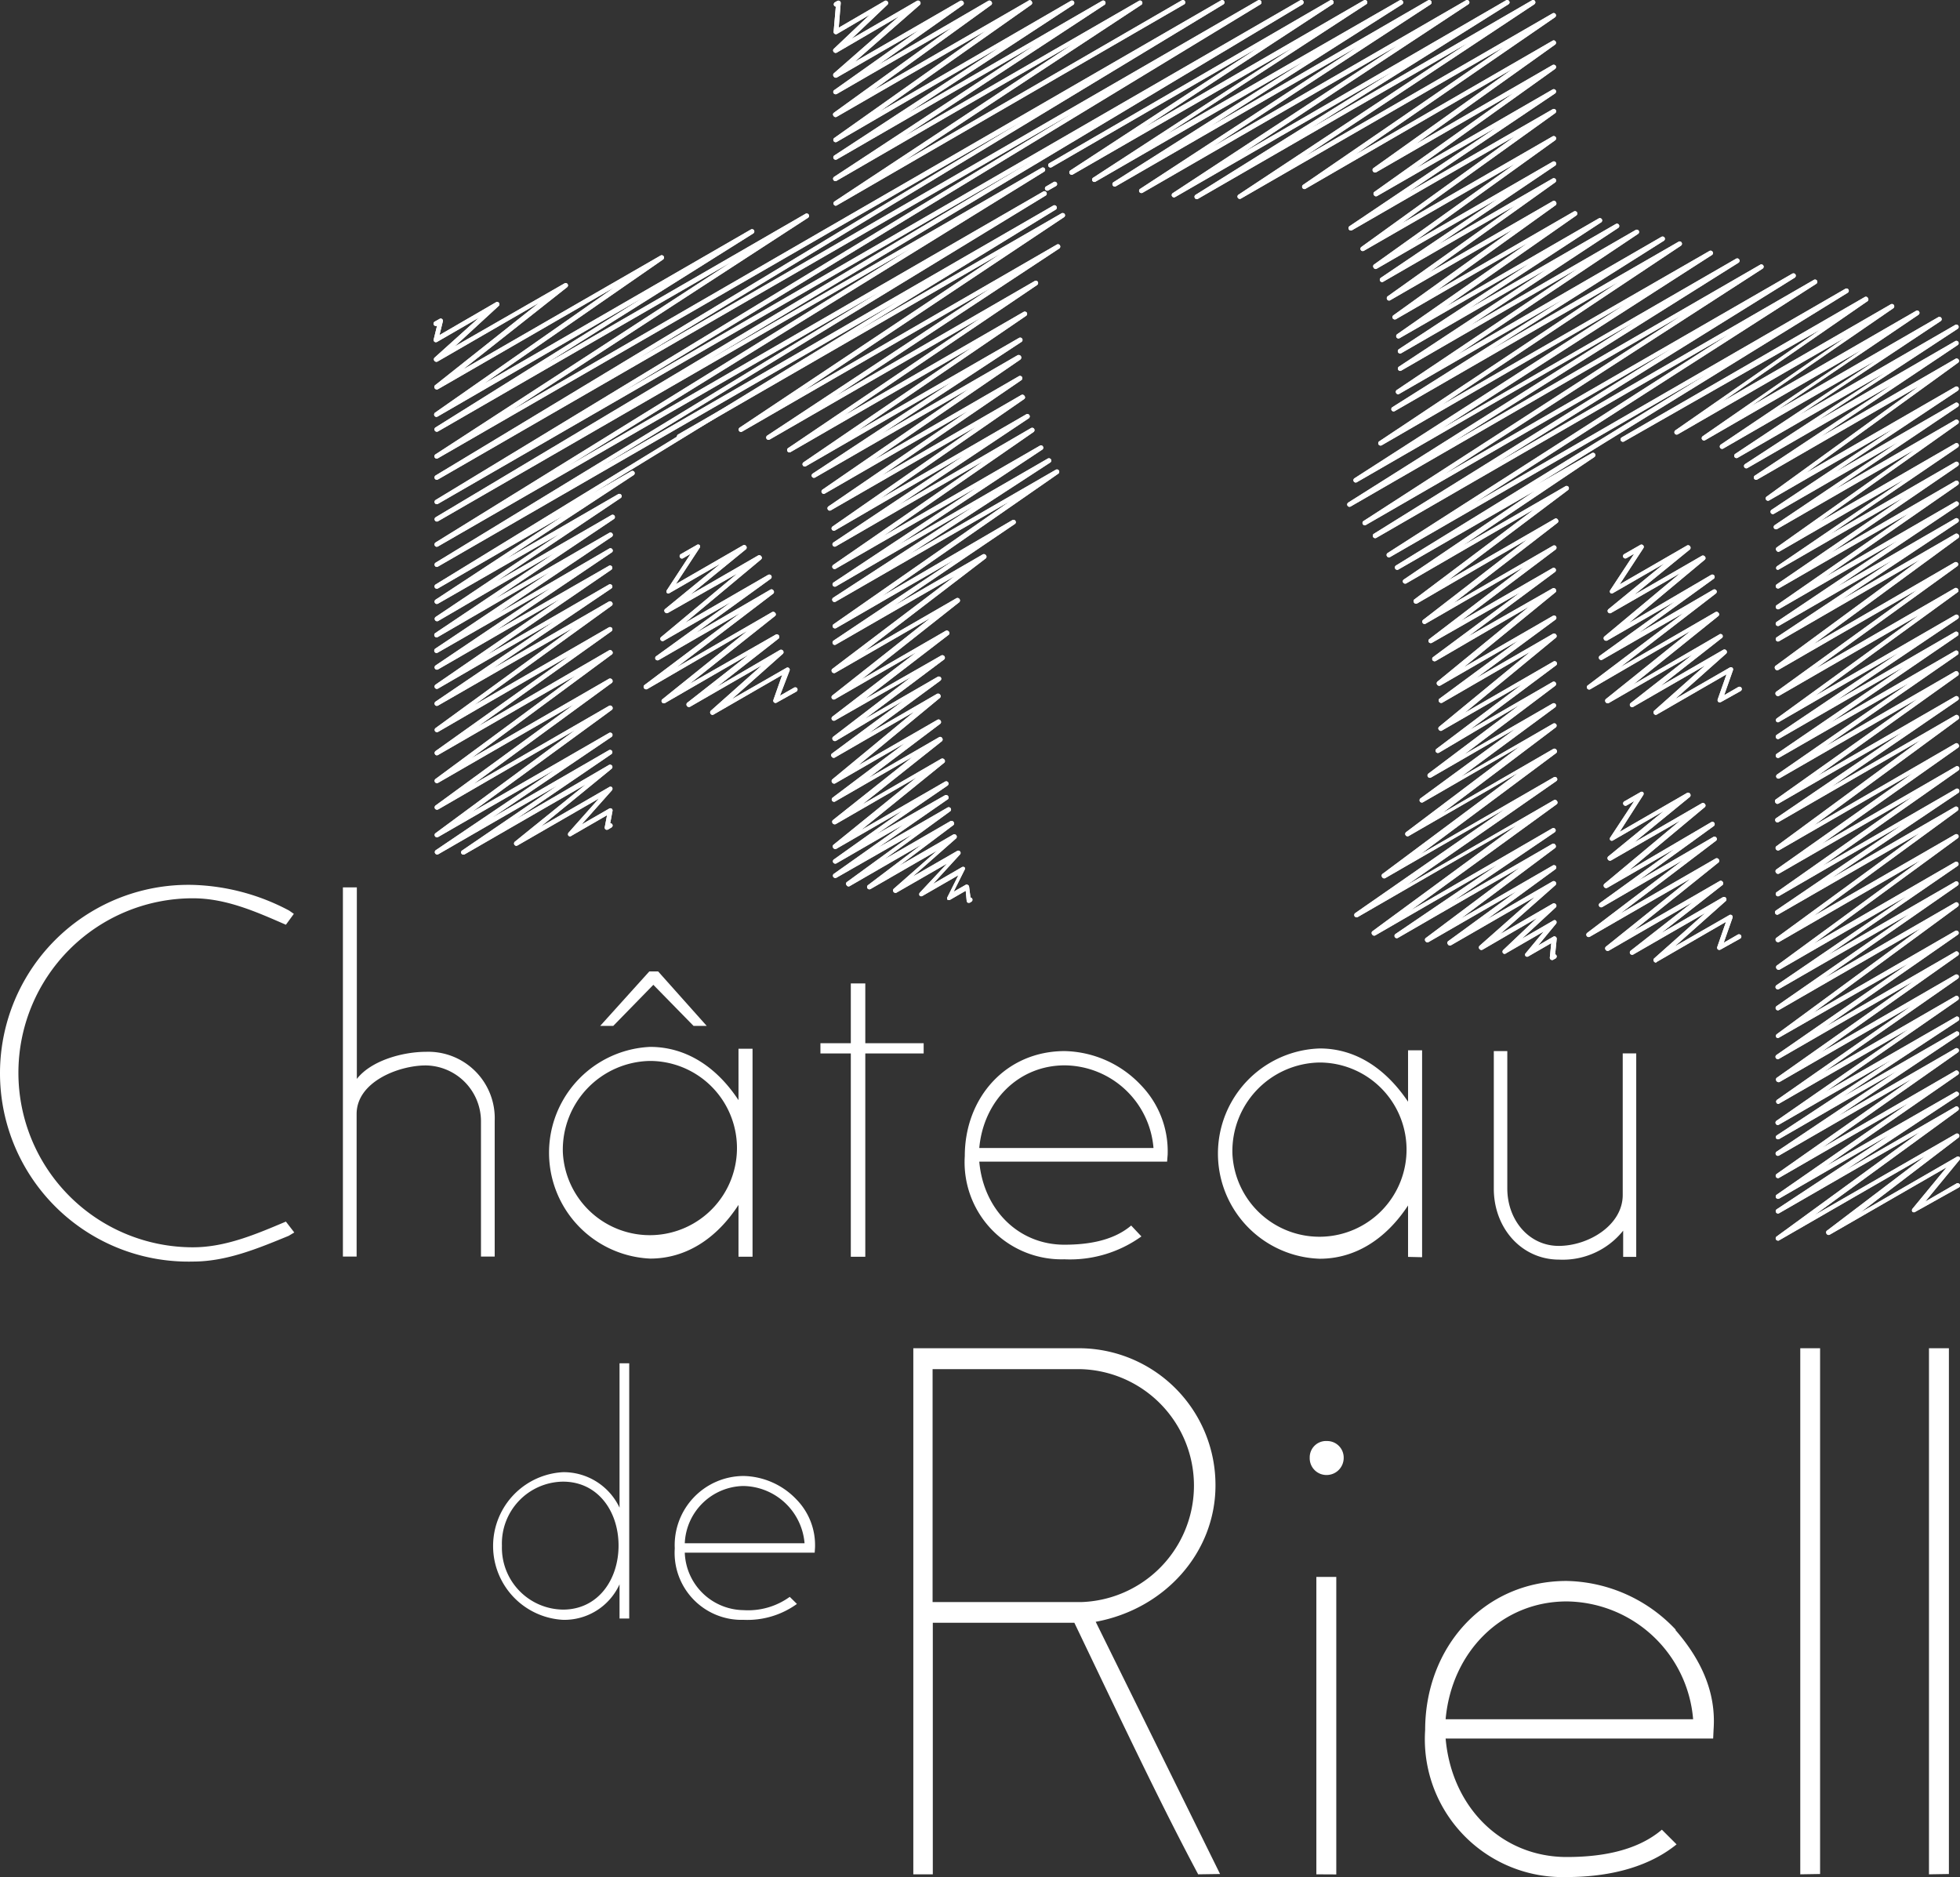 <svg xmlns="http://www.w3.org/2000/svg" width="180" height="172.377" viewBox="0 0 180 172.377"><rect x="0" y="0" width="180" height="172.377" fill="#333333" stroke="none"/><defs><style>.a{fill:#fff;}</style></defs><g transform="translate(0.336 0.031)"><path class="a" d="M109.25,171.31c-3.36-6.3-6.6-13.14-11.37-23.1h-13v23.1H83.09V123h15.4a12.56,12.56,0,0,1,12.35,12.59c0,6.17-4.65,11.36-11,12.53l11.42,23.16ZM84.86,124.92v21.39H98.49a10.7,10.7,0,0,0,0-21.39Z" transform="translate(0.45 0.781)"/><path class="a" d="M119.39,133.05a1.5,1.5,0,0,1,1.59-1.53,1.52,1.52,0,0,1,1.53,1.53,1.57,1.57,0,0,1-1.53,1.59,1.54,1.54,0,0,1-1.59-1.59Zm.61,38.26V144h1.83v27.32Z" transform="translate(0.554 0.781)"/><path class="a" d="M156.18,158.84H131.61c.55,6.3,5.13,10.88,11.12,10.88,2.81,0,6.3-.43,8.74-2.51l1.35,1.35c-2.94,2.38-6.85,3-10.09,3a12.66,12.66,0,0,1-13-13.5c0-7.58,5.37-13.69,13-13.69a14.1,14.1,0,0,1,10,4.46v.06c2.33,2.69,3.73,5.68,3.49,9.1Zm-24.57-1.77h22.73a11.78,11.78,0,0,0-11.61-10.82c-5.99,0-10.57,4.65-11.12,10.82Z" transform="translate(0.815 0.781)"/><path class="a" d="M164.18,171.31V123H166v48.28Z" transform="translate(0.815 0.781)"/><path class="a" d="M176,171.31V123h1.83v48.28Z" transform="translate(0.815 0.781)"/><path class="a" d="M26.17,113c-2.83,1.16-5.7,2.36-8.79,2.36a17.3,17.3,0,1,1,0-34.59,20,20,0,0,1,8.84,2.36l.43.3-.73,1c-2.75-1.2-5.5-2.43-8.54-2.43a16.025,16.025,0,0,0,0,32.05c3,0,5.79-1.2,8.54-2.36l.77,1Z" transform="translate(0 0.46)"/><path class="a" d="M43.68,114.9V102.45a5.14,5.14,0,0,0-5.07-5.1c-2.48,0-6.35,1.5-6.35,4.46V114.9H31V81h1.28V98.59c1.33-1.71,4.25-2.49,6.35-2.49a6.1,6.1,0,0,1,6.31,6.35V114.9ZM32.26,81Z" transform="translate(0.155 0.459)"/><path class="a" d="M67.23,114.9v-4.76c-2.06,3.17-4.89,4.93-8.11,4.93a9.73,9.73,0,0,1,0-19.44c3.22,0,6.05,1.76,8.11,4.89V95.8h1.29v19.1ZM51.1,105.33a8,8,0,1,0,8-8.41,8.15,8.15,0,0,0-8,8.41Zm12-11.63-3.69-3.77L55.73,93.7h-1.2l4.51-5h.81l4.46,5Z" transform="translate(0.255 0.477)"/><path class="a" d="M78.77,96.23V114.9H77.44V96.23H74.65v-.94h2.79V89.8h1.33v5.49h5.36v.94Z" transform="translate(0.36 0.479)"/><path class="a" d="M106.4,106.15H89.15c.39,4.42,3.61,7.63,7.81,7.63,2,0,4.42-.3,6.14-1.76l.94,1a11.23,11.23,0,0,1-7.08,2.1,8.91,8.91,0,0,1-9.14-9.48C87.82,100.27,91.6,96,97,96a9.9,9.9,0,0,1,7,3.13h0a8.73,8.73,0,0,1,2.45,6.39ZM89.15,104.9h16A8.26,8.26,0,0,0,97,97.31C92.76,97.31,89.54,100.57,89.15,104.9Z" transform="translate(0.447 0.492)"/><path class="a" d="M128.41,114.9v-4.72c-2.06,3.13-4.89,4.89-8.11,4.89a9.66,9.66,0,0,1,0-19.31c3.22,0,6,1.76,8.11,4.89V95.93h1.29v19Zm-16.13-9.48a8,8,0,1,0,8-8.37,8.14,8.14,0,0,0-8,8.37Z" transform="translate(0.565 0.491)"/><path class="a" d="M148.06,114.9v-2.41a7.1,7.1,0,0,1-5.88,2.66c-3.43,0-6-2.87-6-6.52V96h1.24v12.61c0,2.92,2,5.28,4.72,5.28s5.88-1.89,5.88-4.68v-13h1.24V114.9Z" transform="translate(0.67 0.492)"/><path class="a" d="M56.34,147.82v-3.14a5.57,5.57,0,0,1-5.19,3.26,6.79,6.79,0,0,1,0-13.56,5.68,5.68,0,0,1,5.19,3.26V124.38h.89v23.44Zm-10.8-6.68A5.68,5.68,0,0,0,51.15,147c3.2,0,5.1-2.73,5.1-5.88s-1.9-5.87-5.1-5.87a5.68,5.68,0,0,0-5.61,5.89Z" transform="translate(0.22 0.781)"/><path class="a" d="M74.18,141.77H62.25a5.47,5.47,0,0,0,5.4,5.28,6.53,6.53,0,0,0,4.24-1.22l.66.65a7.78,7.78,0,0,1-4.9,1.46,6.15,6.15,0,0,1-6.32-6.56,6.35,6.35,0,0,1,6.32-6.65,6.89,6.89,0,0,1,4.87,2.17h0a6,6,0,0,1,1.69,4.42Zm-11.93-.86h11a5.73,5.73,0,0,0-5.64-5.26,5.49,5.49,0,0,0-5.36,5.26Z" transform="translate(0.302 0.781)"/><path class="a" d="M88.3,82.87a.15.15,0,0,1-.09,0,.22.22,0,0,1-.12-.16L88,81.77l-1.42.82a.23.23,0,0,1-.25,0,.22.22,0,0,1,0-.25l1-2-3.28,1.89a.22.22,0,0,1-.27,0,.23.23,0,0,1,0-.28l2.51-2.68-4.64,2.67a.222.222,0,0,1-.27-.34l4-3.52-6.12,3.53a.214.214,0,0,1-.23-.36l4.93-3.73-6.61,3.82a.2.2,0,0,1-.28-.07.21.21,0,0,1,0-.29l6.06-4.41-7,4a.23.23,0,0,1-.29-.07.21.21,0,0,1,.06-.29l6.42-4.54-6.19,3.58a.22.22,0,0,1-.29-.07.21.21,0,0,1,.06-.29l6.37-4.53-6.14,3.55a.22.22,0,0,1-.29-.07.21.21,0,0,1,0-.28l7.65-6.2-7.41,4.28a.232.232,0,0,1-.29-.35l7.33-5.82-7.09,4.09a.212.212,0,0,1-.24-.35l6.63-5L76.03,71.9a.22.22,0,0,1-.29-.06.23.23,0,0,1,0-.29l7.54-6.23-7.29,4.21a.21.21,0,0,1-.29-.07.2.2,0,0,1,0-.28l6.56-4.86L76.09,68a.234.234,0,0,1-.29-.35L83,62.13l-7,4a.214.214,0,0,1-.23-.36l7.69-5.9-7.45,4.3a.212.212,0,0,1-.24-.35l9-7.11-8.76,5.05a.231.231,0,0,1-.28-.35L87,52.87,76.08,59.16a.2.2,0,0,1-.28-.07.22.22,0,0,1,.06-.29L87,51.35l-10.9,6.3a.23.23,0,0,1-.29-.07.21.21,0,0,1,.06-.29L92.06,46l-16,9.22a.21.21,0,0,1-.29-.07.22.22,0,0,1,.06-.29l13-8.46L76.09,53.82a.23.23,0,0,1-.29-.07.22.22,0,0,1,.06-.29l13.2-8.75-13,7.49a.22.22,0,0,1-.28-.07.21.21,0,0,1,.06-.29l13.85-9.57L76.08,50.14a.211.211,0,0,1-.22-.36l12-8L76,48.68a.214.214,0,0,1-.23-.36l13.2-9.18L75.62,46.83a.2.2,0,0,1-.28-.07.21.21,0,0,1,.06-.29l12.86-8.79L75.07,45.29a.2.2,0,0,1-.28-.07.21.21,0,0,1,.06-.29l13.48-9.28L74.17,43.82a.211.211,0,0,1-.22-.36L86.79,35,73.33,42.78a.211.211,0,0,1-.22-.36L88.63,31.83,71.92,41.48a.21.21,0,0,1-.29-.07.22.22,0,0,1,.06-.29l17.75-12L70,40.33a.21.21,0,0,1-.29-.07.22.22,0,0,1,.06-.29L90.35,26.39,67.47,39.6a.21.21,0,0,1-.29-.07.22.22,0,0,1,.06-.29l24-16-29.45,17a.213.213,0,0,1-.21-.37L96.8,19.56a.22.22,0,0,1,.29.07.21.21,0,0,1-.07.29l-24,16L96.37,22.43a.2.2,0,0,1,.28.07.21.21,0,0,1-.06.29L76,36.37,94.33,25.78a.21.21,0,0,1,.29.07.22.22,0,0,1-.06.29l-17.75,12,16.51-9.53a.23.23,0,0,1,.29.07.22.22,0,0,1-.06.29L78,39.58,92.9,31a.214.214,0,0,1,.23.36L80.28,39.8l12.47-7.2A.236.236,0,0,1,93,33L79.5,42.25l13.38-7.73a.21.21,0,0,1,.29.07.22.22,0,0,1-.06.29L80.25,43.67l12.86-7.43a.21.21,0,0,1,.28.08.2.2,0,0,1,0,.28L80.13,45.78,93.59,38a.22.22,0,0,1,.22.37l-12,8L94,39.28a.214.214,0,0,1,.23.36L80.42,49.2l14.39-8.3a.2.2,0,0,1,.28.07.21.21,0,0,1-.06.29L81.83,50l13.71-7.92a.214.214,0,0,1,.23.36l-13,8.46,13.5-7.79a.21.21,0,0,1,.29.07.22.22,0,0,1-.06.29L80.29,54.73l12-7a.21.21,0,0,1,.28.08.2.2,0,0,1-.06.28l-11.08,7.5,8.14-4.71a.22.22,0,0,1,.28.07.21.21,0,0,1,0,.29L78.67,59.8l8.47-4.89a.21.21,0,0,1,.28.06.22.22,0,0,1,0,.29l-9,7.11,7.74-4.47a.23.23,0,0,1,.29.07.2.2,0,0,1,0,.28l-7.69,5.91,7-4a.231.231,0,0,1,.28.35L78.72,66l6.71-3.88a.23.23,0,0,1,.29.07.21.21,0,0,1-.06.29L79.1,67.31l6.26-3.62a.234.234,0,0,1,.29.35l-7.54,6.23,7.29-4.2a.21.21,0,0,1,.28.06.22.22,0,0,1,0,.29l-6.62,5,6.49-3.75a.2.2,0,0,1,.28.07.22.22,0,0,1,0,.28l-7.34,5.83,7.26-4.2a.23.23,0,0,1,.29.07.21.21,0,0,1,0,.28l-7.65,6.2,7.71-4.45a.21.21,0,0,1,.29.07.22.22,0,0,1-.06.29L79.77,76.6,86.1,73a.231.231,0,0,1,.28.35L79.9,77.84l6.43-3.71a.21.21,0,0,1,.29.07.2.2,0,0,1-.06.28L80.5,78.9l6.09-3.52a.22.22,0,0,1,.29.07.2.2,0,0,1,0,.28L81.9,79.47l4.95-2.86a.225.225,0,0,1,.28.34l-4,3.52,4.06-2.34a.21.21,0,1,1,.26.33L85,81.14l2.64-1.53a.23.23,0,0,1,.25,0,.21.21,0,0,1,0,.25l-1,2,1.1-.63a.2.2,0,0,1,.2,0,.22.22,0,0,1,.12.16l.13,1a.2.2,0,0,1,.15.1.21.21,0,0,1-.08.29l-.14.09Z" transform="translate(0.351)"/><path class="a" d="M95.4,17.48a.22.22,0,0,1-.18-.1.21.21,0,0,1,.08-.29l.7-.41a.213.213,0,0,1,.21.37l-.7.4A.2.2,0,0,1,95.4,17.48Z" transform="translate(0.437)"/><path class="a" d="M162.14,113.65a.21.21,0,0,1-.13-.38l13.18-9.61-12.95,7.47a.2.2,0,0,1-.28-.07.21.21,0,0,1,.06-.29l10.41-6.87-10.19,5.89a.22.22,0,0,1-.28-.07.21.21,0,0,1,.06-.29L174.16,101l-11.92,6.88a.211.211,0,0,1-.22-.36l12.47-8.76-12.25,7.07a.211.211,0,1,1-.22-.36l11.08-7.42-10.86,6.27a.22.22,0,0,1-.28-.07A.21.21,0,0,1,162,104l10.63-7-10.41,6a.2.2,0,0,1-.28-.07.21.21,0,0,1,.06-.29l12.18-8.45-12,6.91a.22.22,0,0,1-.18-.1.21.21,0,0,1,.06-.29l12.35-8.63-12.13,7a.241.241,0,0,1-.28-.37l12.61-8.9-12.38,7.14a.211.211,0,1,1-.22-.36l12.14-8.41L162.24,95a.21.21,0,0,1-.24,0,.22.22,0,0,1,0-.29l13.3-9.78-13.07,7.54a.2.2,0,0,1-.28-.07.21.21,0,0,1,.06-.29l12.21-8.48-12,6.92a.22.22,0,0,1-.28-.07.21.21,0,0,1,.06-.29L174,82l-11.71,6.76a.235.235,0,0,1-.28-.36l13.23-9.69-13,7.51a.235.235,0,0,1-.28-.36l13.21-9.66-13,7.49a.2.2,0,0,1-.28-.07.21.21,0,0,1,.06-.29l11.61-7.89L162.24,82a.2.2,0,0,1-.28-.07.21.21,0,0,1,.06-.29l12.49-8.78-12.27,7.08a.21.21,0,0,1-.28-.07.22.22,0,0,1,0-.29l12.58-8.88-12.3,7.1a.231.231,0,0,1-.28-.35l13.29-9.78-13.06,7.54a.2.2,0,0,1-.28-.07.21.21,0,0,1,.06-.29l11.66-7.94-11.44,6.6a.2.2,0,0,1-.28-.07.22.22,0,0,1,0-.29L175,63.86l-12.71,7.33a.211.211,0,1,1-.22-.36l12.14-8.41L162.24,69.3a.22.22,0,0,1-.28-.07.21.21,0,0,1,.06-.29l11.7-8-11.48,6.62a.2.2,0,0,1-.28-.07.21.21,0,0,1,.06-.29l11.24-7.56-11,6.36a.2.2,0,0,1-.26,0,.22.22,0,0,1,0-.29l13.12-9.53-12.89,7.44a.235.235,0,0,1-.28-.36l13-9.4-12.78,7.38a.2.2,0,0,1-.28-.07.22.22,0,0,1,0-.29l13.29-9.77L162.24,58.6a.2.2,0,0,1-.28-.07.21.21,0,0,1,.06-.29l10.73-7.13-10.51,6.07a.211.211,0,0,1-.22-.36l11.14-7.48-10.92,6.31a.21.21,0,0,1-.28-.08.2.2,0,0,1,.06-.28l12.17-8.45-11.95,6.9a.22.22,0,0,1-.28-.07.21.21,0,0,1,.06-.29l11.69-8L162.24,52a.2.2,0,0,1-.24,0,.21.21,0,0,1,.06-.29l11.74-8-11.52,6.65a.2.2,0,0,1-.28-.07.22.22,0,0,1,0-.29l12.71-9-12.65,7.3a.22.22,0,0,1-.29-.07.21.21,0,0,1,.07-.29l11.35-7.63L161.77,46.9a.21.21,0,0,1-.29-.07.22.22,0,0,1,.06-.29l11.29-7.51-11.5,6.64a.209.209,0,0,1-.23-.35l14-10.15-14.86,8.58a.211.211,0,1,1-.22-.36L172.68,35l-13.35,7.7a.211.211,0,0,1-.22-.36l13-8.48-13.68,7.9a.211.211,0,0,1-.22-.36l13-8.63-14.1,8.14a.21.21,0,0,1-.29-.07.22.22,0,0,1,.06-.29l13-8.74-14.43,8.33a.21.21,0,0,1-.29-.07.22.22,0,0,1,.06-.29l13.09-9.06L152.94,39.6a.21.21,0,0,1-.29-.07.22.22,0,0,1,.06-.29l13.32-9.26L148,40.26a.215.215,0,0,1-.22-.37L170.1,27a.2.2,0,0,1,.28.07.22.22,0,0,1,0,.29L157,36.61l15.49-8.94a.21.21,0,0,1,.29.07.22.22,0,0,1-.06.29l-13.09,9,15.18-8.76a.211.211,0,0,1,.22.36l-12.95,8.75,14.77-8.53a.211.211,0,0,1,.22.36l-13,8.63,14.34-8.28a.211.211,0,0,1,.22.36L165.69,38.4l12.72-7.35a.211.211,0,0,1,.22.36L166,39.86l12.44-7.19a.22.22,0,0,1,.28.07.21.21,0,0,1-.05.29l-14,10.14,13.75-7.93a.211.211,0,0,1,.22.36l-11.28,7.5,11.06-6.38a.22.22,0,0,1,.29.07.21.21,0,0,1-.07.29l-11.35,7.63,11.13-6.43a.23.23,0,0,1,.29.07.22.22,0,0,1-.06.29l-12.7,9,12.47-7.2a.21.21,0,0,1,.29.07.22.22,0,0,1-.06.29l-11.75,8,11.52-6.65a.21.21,0,0,1,.29.07.22.22,0,0,1-.06.29l-11.69,8,11.46-6.62a.21.21,0,0,1,.29.07.22.22,0,0,1-.06.29L166.48,52.7l11.94-6.9a.21.21,0,0,1,.29.07.22.22,0,0,1-.06.29L167.5,53.64l10.92-6.31a.214.214,0,0,1,.23.36l-10.73,7.13,10.5-6.07a.23.23,0,0,1,.29.07.22.22,0,0,1,0,.29L165.36,58.9l13-7.54a.23.23,0,0,1,.29.07.21.21,0,0,1-.06.29l-13,9.4,12.77-7.38a.21.21,0,0,1,.29.07.2.2,0,0,1,0,.28l-13.12,9.54,12.89-7.44a.211.211,0,0,1,.22.36L167.4,64.11l11-6.36a.22.22,0,0,1,.28.07.21.21,0,0,1-.06.29l-11.7,8,11.48-6.62a.2.2,0,0,1,.28.07.21.21,0,0,1-.06.29l-12.13,8.41,11.91-6.88a.2.2,0,0,1,.28.07.22.22,0,0,1,0,.29L165.72,71l12.7-7.33a.21.21,0,0,1,.28.07.2.2,0,0,1-.06.29L167,72l11.43-6.6a.2.2,0,0,1,.28.07.22.22,0,0,1,0,.29l-13.29,9.77,13-7.53a.2.2,0,0,1,.28.07.21.21,0,0,1,0,.29l-12.58,8.88,12.35-7.13a.21.21,0,0,1,.29.07.22.22,0,0,1-.06.29l-12.5,8.78,12.27-7.08a.21.21,0,0,1,.29.07.22.22,0,0,1-.06.29L167,80.39l11.38-6.57a.21.21,0,0,1,.29.07.22.22,0,0,1-.06.29L165.4,83.84l13-7.49a.22.22,0,0,1,.29.06.21.21,0,0,1-.06.29L165.4,86.39l13-7.51a.22.22,0,0,1,.29.08.21.21,0,0,1-.06.28l-11.93,8.2,11.7-6.75a.209.209,0,0,1,.23.35l-12.22,8.49,12-6.92a.21.21,0,0,1,.29.07.22.22,0,0,1-.05.29l-13.31,9.78,13.07-7.54a.21.21,0,0,1,.29.07.2.2,0,0,1-.06.28L166.51,94l11.91-6.88a.21.21,0,0,1,.29.07.2.2,0,0,1-.06.28l-12.6,8.91,12.37-7.15a.23.23,0,0,1,.29.07.21.21,0,0,1-.06.29L166.3,98.2l12.13-7a.2.2,0,0,1,.28.07.21.21,0,0,1-.06.29L166.47,100l12-6.9a.2.2,0,0,1,.28.07.21.21,0,0,1-.06.29l-10.63,7,10.41-6a.22.22,0,0,1,.28.07.21.21,0,0,1-.06.29l-11.08,7.42L178.43,96a.214.214,0,0,1,.23.36l-12.48,8.77,12.25-7.08a.21.21,0,0,1,.28.08.2.2,0,0,1-.05.28l-12.14,8.41L178.43,100a.23.23,0,0,1,.29.07.21.21,0,0,1-.07.29l-10.41,6.87,10.19-5.88a.21.21,0,0,1,.23.35l-13.18,9.61,13-7.47a.21.21,0,0,1,.23.35l-9,6.87,8.82-5.09a.22.22,0,0,1,.27,0,.21.21,0,0,1,0,.27l-3.15,3.83,2.88-1.67a.22.22,0,0,1,.29.08.21.21,0,0,1-.08.29L174.75,111a.22.22,0,0,1-.27,0,.23.23,0,0,1,0-.27l3.15-3.82-10.74,6.19a.21.21,0,0,1-.28-.06.22.22,0,0,1,0-.29l9.05-6.87-13.47,7.77a.19.19,0,0,1-.05,0Z" transform="translate(0.815 0.248)"/><path class="a" d="M141.39,88.13a.21.21,0,0,1-.21-.23l.13-1.32-2.08,1.2a.22.22,0,0,1-.27,0,.2.2,0,0,1,0-.27l1.66-2-3.46,2a.2.2,0,0,1-.27,0,.22.22,0,0,1,0-.29L140,84.27l-5,2.91a.23.23,0,0,1-.28-.06.22.22,0,0,1,0-.29l5.09-4.5-7.7,4.44a.2.2,0,0,1-.28-.07.21.21,0,0,1,0-.29l6.32-4.61-8.11,4.68a.231.231,0,0,1-.28-.35l8.68-6.51-11.2,6.47a.211.211,0,1,1-.22-.36l9.4-6.38-11.26,6.51a.21.21,0,0,1-.29-.07.22.22,0,0,1,0-.29l13.28-9.76-14.61,8.44a.23.23,0,0,1-.29-.07.22.22,0,0,1,.06-.29l13.77-9.57-11,6.35a.21.21,0,0,1-.29-.07.22.22,0,0,1,0-.29l12.49-9.31-10.06,5.81a.214.214,0,0,1-.23-.36l10.43-7.87-8.87,5.12a.212.212,0,0,1-.24-.35l8.73-6.4-7.77,4.49a.217.217,0,0,1-.24-.36l8.39-6.32L131,69.09a.21.21,0,0,1-.23-.35l7.86-5.93-7.4,4.27A.22.22,0,0,1,131,67a.2.2,0,0,1,0-.28l8.4-6.91-8.1,4.69a.231.231,0,0,1-.28-.35l7.28-5.37-7.17,4.14a.22.22,0,0,1-.28-.06.21.21,0,0,1,0-.29l8.43-6.9-8.58,5a.23.23,0,0,1-.29-.07.22.22,0,0,1,.05-.29l8-5.94L130.35,59a.21.21,0,0,1-.28-.06.22.22,0,0,1,.05-.29l8.66-6.61-9,5.2a.2.2,0,0,1-.28-.07.21.21,0,0,1,.05-.28l9.57-7.4L129,55.38a.21.21,0,0,1-.28-.06.22.22,0,0,1,0-.29l11.06-8.32L128,53.54a.22.22,0,0,1-.29-.08.2.2,0,0,1,.07-.28L139.87,45l-12.6,7.27a.21.21,0,0,1-.29-.08.22.22,0,0,1,.07-.29L155.8,34.21,126.48,51.14a.22.22,0,0,1-.22-.37L157.7,30.62,125.23,49.37A.22.22,0,0,1,125,49l27.54-17.14L124.3,48.17a.211.211,0,1,1-.22-.36L153.34,28.9,122.89,46.48a.211.211,0,0,1-.22-.36l26.44-16.68L123.46,44.25a.211.211,0,0,1-.22-.36l24.89-16L125.74,40.86a.214.214,0,0,1-.23-.36l22-14.65L126.94,37.72a.211.211,0,0,1-.22-.36l15.85-10-15.22,8.78a.2.2,0,0,1-.28-.07.21.21,0,0,1,.06-.29l16.65-11.17L127.54,34a.2.2,0,0,1-.28-.07.22.22,0,0,1,.06-.29l13.66-9L127.54,32.4a.21.21,0,0,1-.29-.07.22.22,0,0,1,.06-.29l12.08-7.93-12,6.91a.21.21,0,0,1-.29-.07.22.22,0,0,1,.06-.29l12-8.38-12.11,7a.23.23,0,0,1-.29-.07.21.21,0,0,1,.06-.29l11-7.9-11.3,6.52a.2.2,0,0,1-.28-.07.22.22,0,0,1,.05-.29L138,18.84l-12.12,7a.2.2,0,0,1-.28-.07.21.21,0,0,1,.06-.29l10.78-7.28-11.15,6.44a.2.2,0,0,1-.28-.07.22.22,0,0,1,0-.29L138,15l-13.9,8a.21.21,0,0,1-.23-.35L138,12.46l-15,8.66a.22.22,0,0,1-.23-.37l13.55-9.11-11,6.33a.21.21,0,0,1-.28-.07.22.22,0,0,1,0-.29L137.86,8.5l-12.63,7.29a.235.235,0,0,1-.28-.36l12.82-9.14-19,11a.214.214,0,1,1-.23-.36L137,4.26,112.82,18.2a.211.211,0,1,1-.22-.36L133.68,3.9,108.86,18.23a.2.2,0,0,1-.28-.08.21.21,0,0,1,.07-.29L126.92,6.44,106.78,18.06a.211.211,0,1,1-.22-.36l20.7-13.59L103.78,17.67a.22.22,0,0,1-.29-.07.21.21,0,0,1,.07-.29l20-13.07L101.3,17.09a.22.22,0,0,1-.22-.37L118.76,5.51,99.46,16.65a.211.211,0,0,1-.22-.36l18.43-12L97.36,16a.22.22,0,0,1-.23-.37l17.29-11.3-19,11a.213.213,0,0,1-.21-.37L121,0a.211.211,0,1,1,.22.36L103.94,11.67,124.1,0a.2.2,0,0,1,.28.07.2.2,0,0,1-.06.29l-18.43,12L127.39,0a.22.22,0,0,1,.29.08.21.21,0,0,1-.07.29L109.92,11.62,130,0a.22.22,0,0,1,.29.08.22.22,0,0,1-.06.29l-20,13.06L133.48,0a.2.2,0,0,1,.28.08.2.2,0,0,1-.06.28L113,14,137.16,0a.21.21,0,0,1,.29.08.2.2,0,0,1-.07.28L119.11,11.82,139.54,0a.2.2,0,0,1,.28.07.22.22,0,0,1-.06.29L118.68,14.33,141.43,1.2a.2.2,0,0,1,.28.07.21.21,0,0,1-.06.29L123.3,14.18,141.43,3.71a.2.2,0,0,1,.28.07.21.21,0,0,1-.05.29l-12.81,9.14,12.58-7.27a.23.23,0,0,1,.29.07.22.22,0,0,1-.06.29l-12.74,9.11,12.51-7.22a.21.21,0,0,1,.29.07.22.22,0,0,1-.06.29l-13.54,9.11L141.44,10a.214.214,0,0,1,.23.36L127.56,20.49l13.88-8a.22.22,0,0,1,.28.07.21.21,0,0,1-.05.29l-12.93,9.3,12.7-7.33a.21.21,0,0,1,.29.07.22.22,0,0,1-.06.29l-10.78,7.27,10.55-6.09a.214.214,0,0,1,.23.36L130.08,25l11.37-6.56a.2.2,0,0,1,.28.07.22.22,0,0,1,0,.29l-11,7.9,12.66-7.31a.21.21,0,0,1,.28.07.22.22,0,0,1-.05.29l-12,8.39,14.05-8.11a.211.211,0,0,1,.22.36L133.7,28.35l13.54-7.81a.211.211,0,0,1,.22.36l-13.66,9,15.26-8.81a.211.211,0,0,1,.22.36L132.63,32.58l18.8-10.86a.211.211,0,0,1,.22.36l-15.85,10L153,22.17a.2.2,0,0,1,.28.07.21.21,0,0,1-.06.29l-22,14.65L155.87,23a.22.22,0,0,1,.22.37l-24.9,16,27.09-15.64a.215.215,0,0,1,.22.37L132.06,40.7,160.5,24.28a.211.211,0,0,1,.22.36L131.45,43.55l32-18.45a.21.21,0,0,1,.29.08.22.22,0,0,1-.07.29L136.09,42.61l29.34-16.94a.211.211,0,0,1,.22.36L134.21,46.19l34.11-19.7a.211.211,0,0,1,.22.36L139.8,44.58l5.24-3a.21.21,0,0,1,.29.07.22.22,0,0,1-.06.29l-12.12,8.15,9.47-5.47a.21.21,0,0,1,.23.35l-11.06,8.32,9.84-5.68a.2.2,0,0,1,.28.07.22.22,0,0,1,0,.28l-9.58,7.4,9.13-5.27a.212.212,0,0,1,.24.35L133,57l8.43-4.86a.21.21,0,0,1,.23.35l-8,5.94L141.43,54a.22.22,0,0,1,.28.07.2.2,0,0,1,0,.28l-8.44,6.9,8.2-4.73a.21.21,0,0,1,.23.35l-7.28,5.37,7.05-4.07a.22.22,0,0,1,.28.07.2.2,0,0,1,0,.28l-8.39,6.91,8.15-4.71a.21.21,0,0,1,.29.07.2.2,0,0,1-.05.28L133.81,67l7.63-4.41a.21.21,0,0,1,.28.07.22.22,0,0,1-.05.29l-8.38,6.32,8.15-4.7a.21.21,0,0,1,.23.35L133,71.32l8.49-4.9a.21.21,0,0,1,.23.35L131.3,74.64l10.19-5.89a.21.21,0,0,1,.29.07.22.22,0,0,1,0,.29l-12.49,9.31,12.25-7.07a.21.21,0,0,1,.29.07.2.2,0,0,1-.06.28l-13.76,9.57,13.54-7.82a.21.21,0,0,1,.28.07.22.22,0,0,1,0,.29L128.4,83.57l13-7.53a.211.211,0,0,1,.22.36l-9.4,6.37,9.18-5.3a.21.21,0,0,1,.28.07.22.22,0,0,1,0,.29L133,84.33l8.45-4.88a.22.22,0,0,1,.29.06.21.21,0,0,1-.06.29l-6.32,4.62,6.09-3.52a.22.22,0,0,1,.25.35l-5.09,4.5,4.84-2.8a.22.22,0,0,1,.28.06.21.21,0,0,1,0,.28l-3.11,2.88,2.86-1.65a.2.2,0,0,1,.27,0,.23.23,0,0,1,0,.28l-1.65,2,1.39-.81a.2.2,0,0,1,.22,0,.22.22,0,0,1,.1.2l-.14,1.41a.31.31,0,0,1,.11.09.22.22,0,0,1-.08.3l-.17.09a.2.2,0,0,1-.14.05Z" transform="translate(0.815)"/><path class="a" d="M41.9,78.45a.207.207,0,0,1-.12-.38l8.8-6-11,6.35a.22.22,0,0,1-.23-.37l11-7.43L39.58,76.83a.21.21,0,0,1-.29-.07.2.2,0,0,1,.05-.28L52.18,67l-12.6,7.3a.23.23,0,0,1-.29-.07.22.22,0,0,1,.05-.29l12.72-9.29L39.57,71.86a.214.214,0,0,1-.23-.36L52.21,62,39.57,69.3a.2.2,0,0,1-.28-.07.22.22,0,0,1,.05-.29l12.3-8.76-12.07,7a.21.21,0,0,1-.23-.35L52,57.61,39.57,64.76a.21.21,0,0,1-.29-.07.22.22,0,0,1,.06-.29L50.26,57,39.57,63.2a.21.21,0,0,1-.29-.07.22.22,0,0,1,.06-.29l11.48-7.9-11.25,6.5a.214.214,0,0,1-.23-.36L50,53.9l-10.46,6a.21.21,0,0,1-.29-.07.22.22,0,0,1,.06-.29l10.57-7.07-10.34,6a.214.214,0,0,1-.23-.36l11-7.38L39.57,57a.22.22,0,0,1-.23-.37l11.47-7.68L39.57,55.4a.21.21,0,0,1-.29-.07.22.22,0,0,1,.06-.29l11.81-7.76L39.57,54a.211.211,0,1,1-.22-.36l42.7-26.15L39.56,52a.2.2,0,0,1-.28-.07.21.21,0,0,1,.07-.29l41-25L39.56,50.15a.21.21,0,0,1-.29-.08.22.22,0,0,1,.08-.29L83.11,22.7,39.56,47.84a.213.213,0,0,1-.21-.37l55-32.86L39.56,46.24a.208.208,0,1,1-.21-.36L98.26,10.12,39.56,44a.21.21,0,0,1-.29-.08.22.22,0,0,1,.08-.29L93.39,11,39.56,42.05a.211.211,0,1,1-.22-.36L66.56,24l-27,15.59a.22.22,0,0,1-.29-.08.21.21,0,0,1,.07-.29l19.19-12-19,11a.21.21,0,0,1-.29-.07.22.22,0,0,1,.06-.29L55.77,26.35,39.56,35.71a.229.229,0,0,1-.28-.35l9.56-7.58-9.32,5.39a.23.23,0,0,1-.28-.06.22.22,0,0,1,0-.29l4.09-3.68-3.84,2.22a.23.23,0,0,1-.24,0,.22.22,0,0,1-.08-.22l.31-1.27a.213.213,0,1,1-.21-.37l.43-.24a.2.2,0,0,1,.23,0,.21.21,0,0,1,.08.22l-.31,1.26,5.17-3a.211.211,0,1,1,.25.34l-4.02,3.7L51.17,26a.212.212,0,0,1,.24.35L41.85,33.9,60,23.44a.21.21,0,0,1,.29.07.22.22,0,0,1-.06.29L43.75,35.22,68.29,21.05a.211.211,0,1,1,.22.36L49.32,33.46l24-13.86a.22.22,0,0,1,.29.08.21.21,0,0,1-.07.29L46.32,37.66,111.48,0a.2.2,0,0,1,.28.08.21.21,0,0,1-.07.29l-54,32.67L114.87,0a.21.21,0,0,1,.29.08.21.21,0,0,1-.07.29L56.17,36.16,118.74,0a.21.21,0,0,1,.29.07.23.23,0,0,1-.07.3L64,33.27,95,15.38a.211.211,0,1,1,.22.36L51.39,42.83,95.18,17.54a.22.22,0,0,1,.22.37l-41,25L96.1,18.83a.22.22,0,0,1,.22.37L53.64,45.35l3.67-2.11a.211.211,0,0,1,.22.36l-11.8,7.75,10.38-6a.22.22,0,0,1,.29.07.21.21,0,0,1-.07.29L44.87,53.4l10.62-6.13a.21.21,0,0,1,.29.07.22.22,0,0,1-.06.29L44.74,55,55.3,48.9a.214.214,0,0,1,.23.36L45,56.34l10.3-6a.21.21,0,0,1,.28.08.2.2,0,0,1-.06.28L44.8,57.93l10.46-6a.2.2,0,0,1,.28.07.21.21,0,0,1-.06.29L44,60.15l11.26-6.5a.21.21,0,0,1,.28.07.2.2,0,0,1-.06.29L44.57,61.38l10.69-6.17a.22.22,0,0,1,.28.07.21.21,0,0,1,0,.29L42.87,64.73l12.39-7.15a.23.23,0,0,1,.29.07.22.22,0,0,1-.06.29L43.2,66.7l12.06-7a.21.21,0,0,1,.29.07.2.2,0,0,1,0,.28L42.62,69.6l12.65-7.3a.235.235,0,0,1,.28.36L42.78,72l12.49-7.21a.21.21,0,0,1,.28.06.22.22,0,0,1,0,.29L42.67,74.55l12.6-7.27a.21.21,0,0,1,.29.07.22.22,0,0,1-.06.29l-11,7.44,10.76-6.22a.214.214,0,0,1,.23.36l-8.8,6,8.57-5a.22.22,0,0,1,.29.07.21.21,0,0,1-.05.28L49,75.88l6.27-3.62a.22.22,0,0,1,.27,0,.23.23,0,0,1,0,.28l-2.8,3.15,2.54-1.46a.21.21,0,0,1,.23,0,.2.2,0,0,1,.08.21l-.21,1.13a.22.22,0,0,1,.19.1.21.21,0,0,1-.08.29l-.3.18a.24.24,0,0,1-.23,0,.21.21,0,0,1-.08-.22l.21-1.09-3.27,1.89a.21.21,0,0,1-.27,0,.23.23,0,0,1,0-.28l2.8-3.15L46.88,77.6a.212.212,0,1,1-.24-.35L53.14,72,42,78.43Z" transform="translate(0.324)"/><path class="a" d="M76,18.86a.214.214,0,0,1-.12-.39L97.78,4,76.09,16.56a.214.214,0,1,1-.23-.36L94.26,4.11,76.09,14.61a.22.22,0,0,1-.29-.08.21.21,0,0,1,.06-.28l15.28-10L76.09,13a.214.214,0,0,1-.23-.36L89.79,2.78l-13.7,7.91a.21.21,0,0,1-.29-.07.2.2,0,0,1,0-.28L86.71,2.46,76.09,8.6a.23.23,0,0,1-.29-.07.21.21,0,0,1,.06-.29l7.79-5.52L76.09,7.09A.23.23,0,0,1,75.81,7a.22.22,0,0,1,0-.29l6-5.25L76.09,4.8a.22.22,0,0,1-.28-.06.2.2,0,0,1,0-.28l3.31-3.14-3,1.76a.22.22,0,0,1-.22,0,.2.2,0,0,1-.1-.2L76,.58a.25.25,0,0,1-.16-.11.22.22,0,0,1,.08-.29l.21-.12a.22.22,0,0,1,.22,0,.21.21,0,0,1,.1.2l-.18,2.25L80.48.06a.2.2,0,0,1,.27.05.2.2,0,0,1,0,.28l-3.3,3.14,6-3.48a.229.229,0,0,1,.28.35l-6,5.25L87.42.05a.22.22,0,0,1,.28.07.22.22,0,0,1,0,.29L79.9,5.93,90,.05a.22.22,0,0,1,.29.07.22.22,0,0,1,0,.29L79.41,8.28,93.67.05A.2.2,0,0,1,94,.12a.21.21,0,0,1-.06.29L80,10.23,97.58.05a.21.21,0,0,1,.29.07.22.22,0,0,1-.06.29l-15.28,10L100.45.05a.21.21,0,0,1,.29.07.22.22,0,0,1-.06.29L82.27,12.49,103.84.05a.2.2,0,0,1,.28.07.21.21,0,0,1-.06.29L82.14,14.84,107.77,0a.21.21,0,0,1,.29.08.21.21,0,0,1-.07.29L76.09,18.83a.23.23,0,0,1-.09.03Z" transform="translate(0.422)"/><path class="a" d="M64.81,65.37a.23.23,0,0,1-.17-.37l4.7-4.18-6.59,3.8a.229.229,0,0,1-.28-.35l5.67-4.44-7.69,4.45a.23.23,0,0,1-.29-.07.21.21,0,0,1,.05-.28l7.82-6.29L58.81,63a.231.231,0,0,1-.28-.35L67.37,56l-7.5,4.33a.22.22,0,0,1-.29-.06.21.21,0,0,1,.06-.29l6.91-5-6.23,3.59a.21.21,0,0,1-.24-.34l7-5.84L60.72,56a.21.21,0,0,1-.28-.06.2.2,0,0,1,0-.28l5.12-4.19-4.68,2.7a.21.21,0,0,1-.26,0,.23.23,0,0,1,0-.26l2.18-3.33-.69.4a.2.2,0,0,1-.29-.08.21.21,0,0,1,.07-.29l1.47-.84a.21.21,0,0,1,.26,0,.23.23,0,0,1,0,.27l-2.18,3.32,6.17-3.56a.21.21,0,0,1,.28.06.22.22,0,0,1,0,.29l-5.12,4.18L69,50.73a.22.22,0,0,1,.28.07.2.2,0,0,1,0,.28l-7,5.84,7.64-4.41a.214.214,0,0,1,.23.36l-6.91,5,6.88-4a.2.2,0,0,1,.28.07.21.21,0,0,1,0,.28L61.51,61l8.77-5.07a.22.22,0,0,1,.28.07.19.19,0,0,1,0,.28L62.7,62.52,70.61,58a.229.229,0,0,1,.28.35l-5.67,4.44L71,59.41a.225.225,0,0,1,.28.34l-4.7,4.18,5-2.87a.2.2,0,0,1,.24,0,.22.22,0,0,1,.07.23L71,63.61l1.3-.74a.21.21,0,0,1,.29.07.22.22,0,0,1-.08.29l-1.79,1A.206.206,0,0,1,70.4,64l.81-2.3-6.29,3.63a.2.2,0,0,1-.11.04Z" transform="translate(0.29 0.249)"/><path class="a" d="M150.92,65.37a.23.23,0,0,1-.17-.37l4.7-4.18-6.59,3.8a.212.212,0,1,1-.24-.35l5.67-4.44-7.7,4.45a.231.231,0,0,1-.28-.35l7.83-6.29L144.92,63a.214.214,0,1,1-.23-.36L153.48,56,146,60.3a.214.214,0,0,1-.23-.36l6.92-5-6.24,3.6a.231.231,0,0,1-.28-.35l7-5.84L146.82,56a.212.212,0,1,1-.24-.35l5.12-4.19L147,54.17a.21.21,0,0,1-.26,0,.22.22,0,0,1,0-.27l2.19-3.33-.7.4a.213.213,0,1,1-.21-.37l1.47-.84a.21.21,0,0,1,.28.3l-2.18,3.33,6.18-3.57a.21.21,0,0,1,.28.06.22.22,0,0,1,0,.29l-5.13,4.18,6.22-3.59a.22.22,0,0,1,.28.07.2.2,0,0,1,0,.28l-7,5.84L156,52.51a.214.214,0,0,1,.23.36l-6.91,5,6.87-4a.213.213,0,0,1,.24.35L147.63,61l8.76-5.07a.22.22,0,0,1,.28.07.2.2,0,0,1,0,.28l-7.83,6.3L156.72,58a.2.2,0,1,1,.28.29l-5.67,4.44,5.78-3.34a.225.225,0,0,1,.28.34l-4.7,4.18,5-2.88a.21.21,0,0,1,.24,0,.2.2,0,0,1,.07.23l-.81,2.3,1.3-.75a.22.22,0,0,1,.29.08.21.21,0,0,1-.08.29l-1.79,1a.25.25,0,0,1-.25,0,.22.22,0,0,1-.06-.24l.81-2.3L151,65.34A.2.2,0,0,1,150.92,65.37Z" transform="translate(0.815 0.249)"/><path class="a" d="M150.92,88a.23.23,0,0,1-.17-.37l4.7-4.18-6.59,3.8a.212.212,0,1,1-.24-.35l5.67-4.44-7.7,4.45a.231.231,0,0,1-.28-.35l7.83-6.29-9.29,5.36a.214.214,0,0,1-.23-.36l8.79-6.68L146,82.9a.214.214,0,0,1-.23-.36l6.91-5-6.23,3.6a.231.231,0,0,1-.28-.35l7-5.84-6.36,3.67a.229.229,0,0,1-.28-.35l5.12-4.19L147,76.77a.21.21,0,0,1-.26,0,.22.22,0,0,1,0-.27l2.19-3.33-.69.4a.215.215,0,1,1-.22-.37l1.47-.84a.21.21,0,0,1,.26,0,.23.23,0,0,1,0,.27L147.59,76l6.18-3.57a.21.21,0,0,1,.28.06.22.22,0,0,1,0,.29l-5.13,4.19,6.22-3.6a.22.22,0,0,1,.28.07.2.2,0,0,1,0,.28l-7,5.84L156,75.11a.21.21,0,0,1,.29.07.22.22,0,0,1-.06.29l-6.91,5,6.87-4a.21.21,0,0,1,.29.07.2.2,0,0,1-.05.28l-8.8,6.69,8.77-5.06a.21.21,0,0,1,.28.06.22.22,0,0,1,0,.29l-7.83,6.29,7.92-4.57a.21.21,0,0,1,.28.06.23.23,0,0,1,0,.29l-5.67,4.44L157.07,82a.225.225,0,0,1,.28.34l-4.7,4.18,5-2.87a.2.2,0,0,1,.24,0,.22.22,0,0,1,.07.23l-.81,2.3,1.3-.75a.22.22,0,0,1,.29.08.21.21,0,0,1-.08.29l-1.79,1a.23.23,0,0,1-.25,0,.22.22,0,0,1-.06-.24l.8-2.3L151,87.94A.2.2,0,0,1,150.92,88Z" transform="translate(0.815 0.362)"/><path class="a" d="M88.3,82.87a.15.15,0,0,1-.09,0,.22.22,0,0,1-.12-.16L88,81.77l-1.42.82a.23.23,0,0,1-.25,0,.22.22,0,0,1,0-.25l1-2-3.28,1.89a.22.22,0,0,1-.27,0,.23.23,0,0,1,0-.28l2.51-2.68-4.64,2.67a.222.222,0,0,1-.27-.34l4-3.52-6.12,3.53a.214.214,0,0,1-.23-.36l4.93-3.73-6.61,3.82a.2.2,0,0,1-.28-.07.21.21,0,0,1,0-.29l6.06-4.41-7,4a.23.23,0,0,1-.29-.07.21.21,0,0,1,.06-.29l6.42-4.54-6.19,3.58a.22.22,0,0,1-.29-.07.21.21,0,0,1,.06-.29l6.37-4.53-6.14,3.55a.22.22,0,0,1-.29-.07.21.21,0,0,1,0-.28l7.65-6.2-7.41,4.28a.232.232,0,0,1-.29-.35l7.33-5.82-7.09,4.09a.212.212,0,0,1-.24-.35l6.63-5L76.03,71.9a.22.22,0,0,1-.29-.06.23.23,0,0,1,0-.29l7.54-6.23-7.29,4.21a.21.21,0,0,1-.29-.07.2.2,0,0,1,0-.28l6.56-4.86L76.09,68a.234.234,0,0,1-.29-.35L83,62.13l-7,4a.214.214,0,0,1-.23-.36l7.69-5.9-7.45,4.3a.212.212,0,0,1-.24-.35l9-7.11-8.76,5.05a.231.231,0,0,1-.28-.35L87,52.87,76.08,59.16a.2.2,0,0,1-.28-.07.22.22,0,0,1,.06-.29L87,51.35l-10.9,6.3a.23.23,0,0,1-.29-.07.21.21,0,0,1,.06-.29L92.06,46l-16,9.22a.21.21,0,0,1-.29-.07.22.22,0,0,1,.06-.29l13-8.46L76.09,53.82a.23.23,0,0,1-.29-.07.22.22,0,0,1,.06-.29l13.2-8.75-13,7.49a.22.22,0,0,1-.28-.07.21.21,0,0,1,.06-.29l13.85-9.57L76.08,50.14a.211.211,0,0,1-.22-.36l12-8L76,48.68a.214.214,0,0,1-.23-.36l13.2-9.18L75.62,46.83a.2.2,0,0,1-.28-.07.21.21,0,0,1,.06-.29l12.86-8.79L75.07,45.29a.2.2,0,0,1-.28-.07.21.21,0,0,1,.06-.29l13.48-9.28L74.17,43.82a.211.211,0,0,1-.22-.36L86.79,35,73.33,42.78a.211.211,0,0,1-.22-.36L88.63,31.83,71.92,41.48a.21.21,0,0,1-.29-.07.22.22,0,0,1,.06-.29l17.75-12L70,40.33a.21.21,0,0,1-.29-.07.22.22,0,0,1,.06-.29L90.35,26.39,67.47,39.6a.21.21,0,0,1-.29-.07.22.22,0,0,1,.06-.29l24-16-29.45,17a.213.213,0,0,1-.21-.37L96.8,19.56a.22.22,0,0,1,.29.07.21.21,0,0,1-.07.29l-24,16L96.37,22.43a.2.2,0,0,1,.28.07.21.21,0,0,1-.06.29L76,36.37,94.33,25.78a.21.21,0,0,1,.29.07.22.22,0,0,1-.06.29l-17.75,12,16.51-9.53a.23.23,0,0,1,.29.07.22.22,0,0,1-.06.29L78,39.58,92.9,31a.214.214,0,0,1,.23.36L80.28,39.8l12.47-7.2A.236.236,0,0,1,93,33L79.5,42.25l13.38-7.73a.21.21,0,0,1,.29.07.22.22,0,0,1-.06.29L80.25,43.67l12.86-7.43a.21.21,0,0,1,.28.08.2.2,0,0,1,0,.28L80.13,45.78,93.59,38a.22.22,0,0,1,.22.37l-12,8L94,39.28a.214.214,0,0,1,.23.36L80.42,49.2l14.39-8.3a.2.2,0,0,1,.28.07.21.21,0,0,1-.06.29L81.83,50l13.71-7.92a.214.214,0,0,1,.23.36l-13,8.46,13.5-7.79a.21.21,0,0,1,.29.07.22.22,0,0,1-.06.29L80.29,54.73l12-7a.21.21,0,0,1,.28.08.2.2,0,0,1-.06.28l-11.08,7.5,8.14-4.71a.22.22,0,0,1,.28.07.21.21,0,0,1,0,.29L78.67,59.8l8.47-4.89a.21.21,0,0,1,.28.06.22.22,0,0,1,0,.29l-9,7.11,7.74-4.47a.23.23,0,0,1,.29.07.2.2,0,0,1,0,.28l-7.69,5.91,7-4a.231.231,0,0,1,.28.35L78.72,66l6.71-3.88a.23.23,0,0,1,.29.07.21.21,0,0,1-.06.29L79.1,67.31l6.26-3.62a.234.234,0,0,1,.29.35l-7.54,6.23,7.29-4.2a.21.21,0,0,1,.28.06.22.22,0,0,1,0,.29l-6.62,5,6.49-3.75a.2.2,0,0,1,.28.07.22.22,0,0,1,0,.28l-7.34,5.83,7.26-4.2a.23.23,0,0,1,.29.07.21.21,0,0,1,0,.28l-7.65,6.2,7.71-4.45a.21.21,0,0,1,.29.07.22.22,0,0,1-.06.29L79.77,76.6,86.1,73a.231.231,0,0,1,.28.35L79.9,77.84l6.43-3.71a.21.21,0,0,1,.29.07.2.2,0,0,1-.06.28L80.5,78.9l6.09-3.52a.22.22,0,0,1,.29.07.2.2,0,0,1,0,.28L81.9,79.47l4.95-2.86a.225.225,0,0,1,.28.34l-4,3.52,4.06-2.34a.21.21,0,1,1,.26.33L85,81.14l2.64-1.53a.23.23,0,0,1,.25,0,.21.21,0,0,1,0,.25l-1,2,1.1-.63a.2.2,0,0,1,.2,0,.22.22,0,0,1,.12.16l.13,1a.2.2,0,0,1,.15.1.21.21,0,0,1-.08.29l-.14.09Z" transform="translate(0.351)"/><path class="a" d="M95.4,17.48a.22.22,0,0,1-.18-.1.21.21,0,0,1,.08-.29l.7-.41a.213.213,0,0,1,.21.37l-.7.4A.2.2,0,0,1,95.4,17.48Z" transform="translate(0.437)"/><path class="a" d="M162.14,113.65a.21.21,0,0,1-.13-.38l13.18-9.61-12.95,7.47a.2.2,0,0,1-.28-.07.21.21,0,0,1,.06-.29l10.41-6.87-10.19,5.89a.22.22,0,0,1-.28-.07.21.21,0,0,1,.06-.29L174.16,101l-11.92,6.88a.211.211,0,0,1-.22-.36l12.47-8.76-12.25,7.07a.211.211,0,1,1-.22-.36l11.08-7.42-10.86,6.27a.22.22,0,0,1-.28-.07A.21.21,0,0,1,162,104l10.63-7-10.41,6a.2.2,0,0,1-.28-.07.21.21,0,0,1,.06-.29l12.18-8.45-12,6.91a.22.22,0,0,1-.18-.1.21.21,0,0,1,.06-.29l12.35-8.63-12.13,7a.241.241,0,0,1-.28-.37l12.61-8.9-12.38,7.14a.211.211,0,1,1-.22-.36l12.14-8.41L162.24,95a.21.21,0,0,1-.24,0,.22.22,0,0,1,0-.29l13.3-9.78-13.07,7.54a.2.2,0,0,1-.28-.07.21.21,0,0,1,.06-.29l12.21-8.48-12,6.92a.22.22,0,0,1-.28-.07.21.21,0,0,1,.06-.29L174,82l-11.71,6.76a.235.235,0,0,1-.28-.36l13.23-9.69-13,7.51a.235.235,0,0,1-.28-.36l13.21-9.66-13,7.49a.2.2,0,0,1-.28-.07.21.21,0,0,1,.06-.29l11.61-7.89L162.24,82a.2.2,0,0,1-.28-.07.21.21,0,0,1,.06-.29l12.49-8.78-12.27,7.08a.21.21,0,0,1-.28-.07.22.22,0,0,1,0-.29l12.58-8.88-12.3,7.1a.231.231,0,0,1-.28-.35l13.29-9.78-13.06,7.54a.2.2,0,0,1-.28-.07.21.21,0,0,1,.06-.29l11.66-7.94-11.44,6.6a.2.2,0,0,1-.28-.07.22.22,0,0,1,0-.29L175,63.86l-12.71,7.33a.211.211,0,1,1-.22-.36l12.14-8.41L162.24,69.3a.22.22,0,0,1-.28-.07.21.21,0,0,1,.06-.29l11.7-8-11.48,6.62a.2.2,0,0,1-.28-.07.21.21,0,0,1,.06-.29l11.24-7.56-11,6.36a.2.2,0,0,1-.26,0,.22.22,0,0,1,0-.29l13.12-9.53-12.89,7.44a.235.235,0,0,1-.28-.36l13-9.4-12.78,7.38a.2.2,0,0,1-.28-.07.22.22,0,0,1,0-.29l13.29-9.77L162.24,58.6a.2.2,0,0,1-.28-.07.21.21,0,0,1,.06-.29l10.73-7.13-10.51,6.07a.211.211,0,0,1-.22-.36l11.14-7.48-10.92,6.31a.21.21,0,0,1-.28-.08.2.2,0,0,1,.06-.28l12.17-8.45-11.95,6.9a.22.22,0,0,1-.28-.07.21.21,0,0,1,.06-.29l11.69-8L162.24,52a.2.2,0,0,1-.24,0,.21.21,0,0,1,.06-.29l11.74-8-11.52,6.65a.2.2,0,0,1-.28-.07.22.22,0,0,1,0-.29l12.71-9-12.65,7.3a.22.22,0,0,1-.29-.07.21.21,0,0,1,.07-.29l11.35-7.63L161.77,46.9a.21.21,0,0,1-.29-.07.22.22,0,0,1,.06-.29l11.29-7.51-11.5,6.64a.209.209,0,0,1-.23-.35l14-10.15-14.86,8.58a.211.211,0,1,1-.22-.36L172.68,35l-13.35,7.7a.211.211,0,0,1-.22-.36l13-8.48-13.68,7.9a.211.211,0,0,1-.22-.36l13-8.63-14.1,8.14a.21.21,0,0,1-.29-.07.22.22,0,0,1,.06-.29l13-8.74-14.43,8.33a.21.21,0,0,1-.29-.07.22.22,0,0,1,.06-.29l13.09-9.06L152.94,39.6a.21.21,0,0,1-.29-.07.22.22,0,0,1,.06-.29l13.32-9.26L148,40.26a.215.215,0,0,1-.22-.37L170.1,27a.2.2,0,0,1,.28.07.22.22,0,0,1,0,.29L157,36.61l15.49-8.94a.21.21,0,0,1,.29.07.22.22,0,0,1-.06.29l-13.09,9,15.18-8.76a.211.211,0,0,1,.22.36l-12.95,8.75,14.77-8.53a.211.211,0,0,1,.22.36l-13,8.63,14.34-8.28a.211.211,0,0,1,.22.36L165.69,38.4l12.72-7.35a.211.211,0,0,1,.22.36L166,39.86l12.44-7.19a.22.22,0,0,1,.28.07.21.21,0,0,1-.05.29l-14,10.14,13.75-7.93a.211.211,0,0,1,.22.36l-11.28,7.5,11.06-6.38a.22.22,0,0,1,.29.07.21.21,0,0,1-.07.29l-11.35,7.63,11.13-6.43a.23.23,0,0,1,.29.07.22.22,0,0,1-.06.29l-12.7,9,12.47-7.2a.21.21,0,0,1,.29.07.22.22,0,0,1-.06.29l-11.75,8,11.52-6.65a.21.21,0,0,1,.29.07.22.22,0,0,1-.06.29l-11.69,8,11.46-6.62a.21.21,0,0,1,.29.07.22.22,0,0,1-.06.29L166.48,52.7l11.94-6.9a.21.21,0,0,1,.29.07.22.22,0,0,1-.06.29L167.5,53.64l10.92-6.31a.214.214,0,0,1,.23.36l-10.73,7.13,10.5-6.07a.23.23,0,0,1,.29.07.22.22,0,0,1,0,.29L165.36,58.9l13-7.54a.23.23,0,0,1,.29.07.21.21,0,0,1-.06.29l-13,9.4,12.77-7.38a.21.21,0,0,1,.29.07.2.2,0,0,1,0,.28l-13.12,9.54,12.89-7.44a.211.211,0,0,1,.22.36L167.4,64.11l11-6.36a.22.22,0,0,1,.28.07.21.21,0,0,1-.06.29l-11.7,8,11.48-6.62a.2.2,0,0,1,.28.07.21.21,0,0,1-.06.29l-12.13,8.41,11.91-6.88a.2.2,0,0,1,.28.07.22.22,0,0,1,0,.29L165.72,71l12.7-7.33a.21.21,0,0,1,.28.07.2.2,0,0,1-.06.29L167,72l11.43-6.6a.2.2,0,0,1,.28.07.22.22,0,0,1,0,.29l-13.29,9.77,13-7.53a.2.2,0,0,1,.28.07.21.21,0,0,1,0,.29l-12.58,8.88,12.35-7.13a.21.21,0,0,1,.29.07.22.22,0,0,1-.06.29l-12.5,8.78,12.27-7.08a.21.21,0,0,1,.29.07.22.22,0,0,1-.06.29L167,80.39l11.38-6.57a.21.21,0,0,1,.29.07.22.22,0,0,1-.06.29L165.4,83.84l13-7.49a.22.22,0,0,1,.29.06.21.21,0,0,1-.06.29L165.4,86.39l13-7.51a.22.22,0,0,1,.29.08.21.21,0,0,1-.06.28l-11.93,8.2,11.7-6.75a.209.209,0,0,1,.23.35l-12.22,8.49,12-6.92a.21.21,0,0,1,.29.07.22.22,0,0,1-.05.29l-13.31,9.78,13.07-7.54a.21.21,0,0,1,.29.07.2.2,0,0,1-.06.28L166.51,94l11.91-6.88a.21.21,0,0,1,.29.07.2.2,0,0,1-.06.28l-12.6,8.91,12.37-7.15a.23.23,0,0,1,.29.07.21.21,0,0,1-.06.29L166.3,98.2l12.13-7a.2.2,0,0,1,.28.07.21.21,0,0,1-.06.29L166.47,100l12-6.9a.2.2,0,0,1,.28.07.21.21,0,0,1-.06.29l-10.63,7,10.41-6a.22.22,0,0,1,.28.07.21.21,0,0,1-.06.29l-11.08,7.42L178.43,96a.214.214,0,0,1,.23.36l-12.48,8.77,12.25-7.08a.21.21,0,0,1,.28.08.2.2,0,0,1-.05.28l-12.14,8.41L178.43,100a.23.23,0,0,1,.29.07.21.21,0,0,1-.07.29l-10.41,6.87,10.19-5.88a.21.21,0,0,1,.23.35l-13.18,9.61,13-7.47a.21.21,0,0,1,.23.35l-9,6.87,8.82-5.09a.22.22,0,0,1,.27,0,.21.21,0,0,1,0,.27l-3.15,3.83,2.88-1.67a.22.22,0,0,1,.29.08.21.21,0,0,1-.08.29L174.75,111a.22.22,0,0,1-.27,0,.23.23,0,0,1,0-.27l3.15-3.82-10.74,6.19a.21.21,0,0,1-.28-.06.22.22,0,0,1,0-.29l9.05-6.87-13.47,7.77a.19.19,0,0,1-.05,0Z" transform="translate(0.815 0.248)"/><path class="a" d="M141.39,88.13a.21.21,0,0,1-.21-.23l.13-1.32-2.08,1.2a.22.22,0,0,1-.27,0,.2.2,0,0,1,0-.27l1.66-2-3.46,2a.2.2,0,0,1-.27,0,.22.22,0,0,1,0-.29L140,84.27l-5,2.91a.23.23,0,0,1-.28-.06.22.22,0,0,1,0-.29l5.09-4.5-7.7,4.44a.2.2,0,0,1-.28-.07.21.21,0,0,1,0-.29l6.32-4.61-8.11,4.68a.231.231,0,0,1-.28-.35l8.68-6.51-11.2,6.47a.211.211,0,1,1-.22-.36l9.4-6.38-11.26,6.51a.21.21,0,0,1-.29-.07.22.22,0,0,1,0-.29l13.28-9.76-14.61,8.44a.23.23,0,0,1-.29-.07.22.22,0,0,1,.06-.29l13.77-9.57-11,6.35a.21.21,0,0,1-.29-.07.22.22,0,0,1,0-.29l12.49-9.31-10.06,5.81a.214.214,0,0,1-.23-.36l10.43-7.87-8.87,5.12a.212.212,0,0,1-.24-.35l8.73-6.4-7.77,4.49a.217.217,0,0,1-.24-.36l8.39-6.32L131,69.09a.21.21,0,0,1-.23-.35l7.86-5.93-7.4,4.27A.22.22,0,0,1,131,67a.2.2,0,0,1,0-.28l8.4-6.91-8.1,4.69a.231.231,0,0,1-.28-.35l7.28-5.37-7.17,4.14a.22.22,0,0,1-.28-.06.21.21,0,0,1,0-.29l8.43-6.9-8.58,5a.23.23,0,0,1-.29-.07.22.22,0,0,1,.05-.29l8-5.94L130.35,59a.21.21,0,0,1-.28-.06.22.22,0,0,1,.05-.29l8.66-6.61-9,5.2a.2.2,0,0,1-.28-.07.21.21,0,0,1,.05-.28l9.57-7.4L129,55.38a.21.21,0,0,1-.28-.06.22.22,0,0,1,0-.29l11.06-8.32L128,53.54a.22.22,0,0,1-.29-.08.2.2,0,0,1,.07-.28L139.87,45l-12.6,7.27a.21.21,0,0,1-.29-.08.22.22,0,0,1,.07-.29L155.8,34.21,126.48,51.14a.22.22,0,0,1-.22-.37L157.7,30.62,125.23,49.37A.22.22,0,0,1,125,49l27.54-17.14L124.3,48.17a.211.211,0,1,1-.22-.36L153.34,28.9,122.89,46.48a.211.211,0,0,1-.22-.36l26.44-16.68L123.46,44.25a.211.211,0,0,1-.22-.36l24.89-16L125.74,40.86a.214.214,0,0,1-.23-.36l22-14.65L126.94,37.72a.211.211,0,0,1-.22-.36l15.85-10-15.22,8.78a.2.2,0,0,1-.28-.07.21.21,0,0,1,.06-.29l16.65-11.17L127.54,34a.2.2,0,0,1-.28-.07.22.22,0,0,1,.06-.29l13.66-9L127.54,32.4a.21.21,0,0,1-.29-.07.22.22,0,0,1,.06-.29l12.08-7.93-12,6.91a.21.21,0,0,1-.29-.07.22.22,0,0,1,.06-.29l12-8.38-12.11,7a.23.23,0,0,1-.29-.07.21.21,0,0,1,.06-.29l11-7.9-11.3,6.52a.2.2,0,0,1-.28-.07.22.22,0,0,1,.05-.29L138,18.84l-12.12,7a.2.2,0,0,1-.28-.07.21.21,0,0,1,.06-.29l10.78-7.28-11.15,6.44a.2.2,0,0,1-.28-.07.22.22,0,0,1,0-.29L138,15l-13.9,8a.21.21,0,0,1-.23-.35L138,12.46l-15,8.66a.22.22,0,0,1-.23-.37l13.55-9.11-11,6.33a.21.21,0,0,1-.28-.07.22.22,0,0,1,0-.29L137.86,8.5l-12.63,7.29a.235.235,0,0,1-.28-.36l12.82-9.14-19,11a.214.214,0,1,1-.23-.36L137,4.26,112.82,18.2a.211.211,0,1,1-.22-.36L133.68,3.9,108.86,18.23a.2.2,0,0,1-.28-.08.21.21,0,0,1,.07-.29L126.92,6.44,106.78,18.06a.211.211,0,1,1-.22-.36l20.7-13.59L103.78,17.67a.22.22,0,0,1-.29-.07.21.21,0,0,1,.07-.29l20-13.07L101.3,17.09a.22.22,0,0,1-.22-.37L118.76,5.51,99.46,16.65a.211.211,0,0,1-.22-.36l18.43-12L97.36,16a.22.22,0,0,1-.23-.37l17.29-11.3-19,11a.213.213,0,0,1-.21-.37L121,0a.211.211,0,1,1,.22.36L103.94,11.67,124.1,0a.2.2,0,0,1,.28.07.2.2,0,0,1-.06.29l-18.43,12L127.39,0a.22.22,0,0,1,.29.08.21.21,0,0,1-.07.29L109.92,11.62,130,0a.22.22,0,0,1,.29.08.22.22,0,0,1-.06.29l-20,13.06L133.48,0a.2.2,0,0,1,.28.08.2.2,0,0,1-.06.28L113,14,137.16,0a.21.21,0,0,1,.29.08.2.2,0,0,1-.07.28L119.11,11.82,139.54,0a.2.2,0,0,1,.28.07.22.22,0,0,1-.06.29L118.68,14.33,141.43,1.2a.2.2,0,0,1,.28.07.21.21,0,0,1-.06.29L123.3,14.18,141.43,3.71a.2.2,0,0,1,.28.07.21.21,0,0,1-.05.29l-12.81,9.14,12.58-7.27a.23.23,0,0,1,.29.07.22.22,0,0,1-.06.29l-12.74,9.11,12.51-7.22a.21.21,0,0,1,.29.07.22.22,0,0,1-.06.29l-13.54,9.11L141.44,10a.214.214,0,0,1,.23.36L127.56,20.49l13.88-8a.22.22,0,0,1,.28.07.21.21,0,0,1-.05.29l-12.93,9.3,12.7-7.33a.21.21,0,0,1,.29.07.22.22,0,0,1-.06.29l-10.78,7.27,10.55-6.09a.214.214,0,0,1,.23.36L130.08,25l11.37-6.56a.2.2,0,0,1,.28.07.22.22,0,0,1,0,.29l-11,7.9,12.66-7.31a.21.21,0,0,1,.28.07.22.22,0,0,1-.05.29l-12,8.39,14.05-8.11a.211.211,0,0,1,.22.36L133.7,28.35l13.54-7.81a.211.211,0,0,1,.22.36l-13.66,9,15.26-8.81a.211.211,0,0,1,.22.36L132.63,32.58l18.8-10.86a.211.211,0,0,1,.22.36l-15.85,10L153,22.17a.2.2,0,0,1,.28.07.21.21,0,0,1-.06.29l-22,14.65L155.87,23a.22.22,0,0,1,.22.37l-24.9,16,27.09-15.64a.215.215,0,0,1,.22.37L132.06,40.7,160.5,24.28a.211.211,0,0,1,.22.36L131.45,43.55l32-18.45a.21.21,0,0,1,.29.08.22.22,0,0,1-.07.29L136.09,42.61l29.34-16.94a.211.211,0,0,1,.22.36L134.21,46.19l34.11-19.7a.211.211,0,0,1,.22.36L139.8,44.58l5.24-3a.21.21,0,0,1,.29.07.22.22,0,0,1-.06.29l-12.12,8.15,9.47-5.47a.21.21,0,0,1,.23.35l-11.06,8.32,9.84-5.68a.2.2,0,0,1,.28.07.22.22,0,0,1,0,.28l-9.58,7.4,9.13-5.27a.212.212,0,0,1,.24.35L133,57l8.43-4.86a.21.21,0,0,1,.23.35l-8,5.94L141.43,54a.22.22,0,0,1,.28.07.2.2,0,0,1,0,.28l-8.44,6.9,8.2-4.73a.21.21,0,0,1,.23.35l-7.28,5.37,7.05-4.07a.22.22,0,0,1,.28.07.2.2,0,0,1,0,.28l-8.39,6.91,8.15-4.71a.21.21,0,0,1,.29.07.2.2,0,0,1-.05.28L133.81,67l7.63-4.41a.21.21,0,0,1,.28.07.22.22,0,0,1-.05.29l-8.38,6.32,8.15-4.7a.21.21,0,0,1,.23.35L133,71.32l8.49-4.9a.21.21,0,0,1,.23.35L131.3,74.64l10.19-5.89a.21.21,0,0,1,.29.07.22.22,0,0,1,0,.29l-12.49,9.31,12.25-7.07a.21.21,0,0,1,.29.07.2.2,0,0,1-.06.28l-13.76,9.57,13.54-7.82a.21.21,0,0,1,.28.07.22.22,0,0,1,0,.29L128.4,83.57l13-7.53a.211.211,0,0,1,.22.36l-9.4,6.37,9.18-5.3a.21.21,0,0,1,.28.07.22.22,0,0,1,0,.29L133,84.33l8.45-4.88a.22.22,0,0,1,.29.06.21.21,0,0,1-.06.29l-6.32,4.62,6.09-3.52a.22.22,0,0,1,.25.35l-5.09,4.5,4.84-2.8a.22.22,0,0,1,.28.06.21.21,0,0,1,0,.28l-3.11,2.88,2.86-1.65a.2.2,0,0,1,.27,0,.23.23,0,0,1,0,.28l-1.65,2,1.39-.81a.2.2,0,0,1,.22,0,.22.22,0,0,1,.1.2l-.14,1.41a.31.31,0,0,1,.11.09.22.22,0,0,1-.08.3l-.17.09a.2.2,0,0,1-.14.05Z" transform="translate(0.815)"/><path class="a" d="M41.9,78.45a.207.207,0,0,1-.12-.38l8.8-6-11,6.35a.22.22,0,0,1-.23-.37l11-7.43L39.58,76.83a.21.21,0,0,1-.29-.07.2.2,0,0,1,.05-.28L52.18,67l-12.6,7.3a.23.23,0,0,1-.29-.07.22.22,0,0,1,.05-.29l12.72-9.29L39.57,71.86a.214.214,0,0,1-.23-.36L52.21,62,39.57,69.3a.2.2,0,0,1-.28-.07.22.22,0,0,1,.05-.29l12.3-8.76-12.07,7a.21.21,0,0,1-.23-.35L52,57.61,39.57,64.76a.21.21,0,0,1-.29-.07.22.22,0,0,1,.06-.29L50.26,57,39.57,63.2a.21.21,0,0,1-.29-.07.22.22,0,0,1,.06-.29l11.48-7.9-11.25,6.5a.214.214,0,0,1-.23-.36L50,53.9l-10.46,6a.21.21,0,0,1-.29-.07.22.22,0,0,1,.06-.29l10.57-7.07-10.34,6a.214.214,0,0,1-.23-.36l11-7.38L39.57,57a.22.22,0,0,1-.23-.37l11.47-7.68L39.57,55.4a.21.21,0,0,1-.29-.07.22.22,0,0,1,.06-.29l11.81-7.76L39.57,54a.211.211,0,1,1-.22-.36l42.7-26.15L39.56,52a.2.2,0,0,1-.28-.07.21.21,0,0,1,.07-.29l41-25L39.56,50.15a.21.21,0,0,1-.29-.08.22.22,0,0,1,.08-.29L83.11,22.7,39.56,47.84a.213.213,0,0,1-.21-.37l55-32.86L39.56,46.24a.208.208,0,1,1-.21-.36L98.26,10.12,39.56,44a.21.21,0,0,1-.29-.08.22.22,0,0,1,.08-.29L93.39,11,39.56,42.05a.211.211,0,1,1-.22-.36L66.56,24l-27,15.59a.22.22,0,0,1-.29-.08.21.21,0,0,1,.07-.29l19.19-12-19,11a.21.21,0,0,1-.29-.07.22.22,0,0,1,.06-.29L55.77,26.35,39.56,35.71a.229.229,0,0,1-.28-.35l9.56-7.58-9.32,5.39a.23.23,0,0,1-.28-.06.22.22,0,0,1,0-.29l4.09-3.68-3.84,2.22a.23.23,0,0,1-.24,0,.22.22,0,0,1-.08-.22l.31-1.27a.213.213,0,1,1-.21-.37l.43-.24a.2.2,0,0,1,.23,0,.21.21,0,0,1,.08.22l-.31,1.26,5.17-3a.211.211,0,1,1,.25.34l-4.02,3.7L51.17,26a.212.212,0,0,1,.24.35L41.85,33.9,60,23.44a.21.21,0,0,1,.29.07.22.22,0,0,1-.06.29L43.75,35.22,68.29,21.05a.211.211,0,1,1,.22.36L49.32,33.46l24-13.86a.22.22,0,0,1,.29.08.21.21,0,0,1-.07.29L46.32,37.66,111.48,0a.2.2,0,0,1,.28.08.21.21,0,0,1-.07.29l-54,32.67L114.87,0a.21.21,0,0,1,.29.08.21.21,0,0,1-.07.29L56.17,36.16,118.74,0a.21.21,0,0,1,.29.07.23.23,0,0,1-.07.3L64,33.27,95,15.38a.211.211,0,1,1,.22.36L51.39,42.83,95.18,17.54a.22.22,0,0,1,.22.37l-41,25L96.1,18.83a.22.22,0,0,1,.22.37L53.64,45.35l3.67-2.11a.211.211,0,0,1,.22.36l-11.8,7.75,10.38-6a.22.22,0,0,1,.29.07.21.21,0,0,1-.07.29L44.87,53.4l10.62-6.13a.21.21,0,0,1,.29.07.22.22,0,0,1-.06.29L44.74,55,55.3,48.9a.214.214,0,0,1,.23.36L45,56.34l10.3-6a.21.21,0,0,1,.28.08.2.2,0,0,1-.06.28L44.8,57.93l10.46-6a.2.2,0,0,1,.28.07.21.21,0,0,1-.06.29L44,60.15l11.26-6.5a.21.21,0,0,1,.28.07.2.2,0,0,1-.06.29L44.57,61.38l10.69-6.17a.22.22,0,0,1,.28.07.21.21,0,0,1,0,.29L42.87,64.73l12.39-7.15a.23.23,0,0,1,.29.07.22.22,0,0,1-.06.29L43.2,66.7l12.06-7a.21.21,0,0,1,.29.07.2.2,0,0,1,0,.28L42.62,69.6l12.65-7.3a.235.235,0,0,1,.28.36L42.78,72l12.49-7.21a.21.21,0,0,1,.28.06.22.22,0,0,1,0,.29L42.67,74.55l12.6-7.27a.21.21,0,0,1,.29.07.22.22,0,0,1-.06.29l-11,7.44,10.76-6.22a.214.214,0,0,1,.23.36l-8.8,6,8.57-5a.22.22,0,0,1,.29.07.21.21,0,0,1-.05.28L49,75.88l6.27-3.62a.22.22,0,0,1,.27,0,.23.23,0,0,1,0,.28l-2.8,3.15,2.54-1.46a.21.21,0,0,1,.23,0,.2.2,0,0,1,.08.21l-.21,1.13a.22.22,0,0,1,.19.1.21.21,0,0,1-.08.29l-.3.18a.24.24,0,0,1-.23,0,.21.21,0,0,1-.08-.22l.21-1.09-3.27,1.89a.21.21,0,0,1-.27,0,.23.23,0,0,1,0-.28l2.8-3.15L46.88,77.6a.212.212,0,1,1-.24-.35L53.14,72,42,78.43Z" transform="translate(0.324)"/><path class="a" d="M76,18.86a.214.214,0,0,1-.12-.39L97.78,4,76.09,16.56a.214.214,0,1,1-.23-.36L94.26,4.11,76.09,14.61a.22.22,0,0,1-.29-.08.21.21,0,0,1,.06-.28l15.28-10L76.09,13a.214.214,0,0,1-.23-.36L89.79,2.78l-13.7,7.91a.21.21,0,0,1-.29-.07.2.2,0,0,1,0-.28L86.71,2.46,76.09,8.6a.23.23,0,0,1-.29-.07.21.21,0,0,1,.06-.29l7.79-5.52L76.09,7.09A.23.23,0,0,1,75.81,7a.22.22,0,0,1,0-.29l6-5.25L76.09,4.8a.22.22,0,0,1-.28-.06.2.2,0,0,1,0-.28l3.31-3.14-3,1.76a.22.22,0,0,1-.22,0,.2.2,0,0,1-.1-.2L76,.58a.25.25,0,0,1-.16-.11.22.22,0,0,1,.08-.29l.21-.12a.22.22,0,0,1,.22,0,.21.21,0,0,1,.1.2l-.18,2.25L80.48.06a.2.2,0,0,1,.27.05.2.2,0,0,1,0,.28l-3.3,3.14,6-3.48a.229.229,0,0,1,.28.35l-6,5.25L87.42.05a.22.22,0,0,1,.28.07.22.22,0,0,1,0,.29L79.9,5.93,90,.05a.22.22,0,0,1,.29.07.22.22,0,0,1,0,.29L79.41,8.28,93.67.05A.2.2,0,0,1,94,.12a.21.21,0,0,1-.06.29L80,10.23,97.58.05a.21.21,0,0,1,.29.07.22.22,0,0,1-.06.29l-15.28,10L100.45.05a.21.21,0,0,1,.29.07.22.22,0,0,1-.06.29L82.27,12.49,103.84.05a.2.2,0,0,1,.28.07.21.21,0,0,1-.06.29L82.14,14.84,107.77,0a.21.21,0,0,1,.29.08.21.21,0,0,1-.07.29L76.09,18.83a.23.23,0,0,1-.09.03Z" transform="translate(0.422)"/><path class="a" d="M64.81,65.37a.23.23,0,0,1-.17-.37l4.7-4.18-6.59,3.8a.229.229,0,0,1-.28-.35l5.67-4.44-7.69,4.45a.23.23,0,0,1-.29-.07.21.21,0,0,1,.05-.28l7.82-6.29L58.81,63a.231.231,0,0,1-.28-.35L67.37,56l-7.5,4.33a.22.22,0,0,1-.29-.06.21.21,0,0,1,.06-.29l6.91-5-6.23,3.59a.21.21,0,0,1-.24-.34l7-5.84L60.72,56a.21.21,0,0,1-.28-.06.2.2,0,0,1,0-.28l5.12-4.19-4.68,2.7a.21.21,0,0,1-.26,0,.23.23,0,0,1,0-.26l2.18-3.33-.69.4a.2.2,0,0,1-.29-.08.21.21,0,0,1,.07-.29l1.47-.84a.21.21,0,0,1,.26,0,.23.23,0,0,1,0,.27l-2.18,3.32,6.17-3.56a.21.21,0,0,1,.28.06.22.22,0,0,1,0,.29l-5.12,4.18L69,50.73a.22.22,0,0,1,.28.07.2.2,0,0,1,0,.28l-7,5.84,7.64-4.41a.214.214,0,0,1,.23.36l-6.91,5,6.88-4a.2.2,0,0,1,.28.07.21.21,0,0,1,0,.28L61.51,61l8.77-5.07a.22.22,0,0,1,.28.07.19.19,0,0,1,0,.28L62.7,62.52,70.61,58a.229.229,0,0,1,.28.35l-5.67,4.44L71,59.41a.225.225,0,0,1,.28.34l-4.7,4.18,5-2.87a.2.2,0,0,1,.24,0,.22.22,0,0,1,.07.23L71,63.61l1.3-.74a.21.21,0,0,1,.29.07.22.22,0,0,1-.08.29l-1.79,1A.206.206,0,0,1,70.4,64l.81-2.3-6.29,3.63a.2.2,0,0,1-.11.04Z" transform="translate(0.29 0.249)"/><path class="a" d="M150.92,65.37a.23.23,0,0,1-.17-.37l4.7-4.18-6.59,3.8a.212.212,0,1,1-.24-.35l5.67-4.44-7.7,4.45a.231.231,0,0,1-.28-.35l7.83-6.29L144.92,63a.214.214,0,1,1-.23-.36L153.48,56,146,60.3a.214.214,0,0,1-.23-.36l6.92-5-6.24,3.6a.231.231,0,0,1-.28-.35l7-5.84L146.82,56a.212.212,0,1,1-.24-.35l5.12-4.19L147,54.17a.21.21,0,0,1-.26,0,.22.22,0,0,1,0-.27l2.19-3.33-.7.4a.213.213,0,1,1-.21-.37l1.47-.84a.21.21,0,0,1,.28.3l-2.18,3.33,6.18-3.57a.21.21,0,0,1,.28.06.22.22,0,0,1,0,.29l-5.13,4.18,6.22-3.59a.22.22,0,0,1,.28.07.2.2,0,0,1,0,.28l-7,5.84L156,52.51a.214.214,0,0,1,.23.36l-6.91,5,6.87-4a.213.213,0,0,1,.24.35L147.63,61l8.76-5.07a.22.22,0,0,1,.28.07.2.2,0,0,1,0,.28l-7.83,6.3L156.72,58a.2.2,0,1,1,.28.29l-5.67,4.44,5.78-3.34a.225.225,0,0,1,.28.34l-4.7,4.18,5-2.88a.21.21,0,0,1,.24,0,.2.2,0,0,1,.07.23l-.81,2.3,1.3-.75a.22.22,0,0,1,.29.08.21.21,0,0,1-.08.29l-1.79,1a.25.25,0,0,1-.25,0,.22.22,0,0,1-.06-.24l.81-2.3L151,65.34A.2.2,0,0,1,150.92,65.37Z" transform="translate(0.815 0.249)"/><path class="a" d="M150.92,88a.23.23,0,0,1-.17-.37l4.7-4.18-6.59,3.8a.212.212,0,1,1-.24-.35l5.67-4.44-7.7,4.45a.231.231,0,0,1-.28-.35l7.83-6.29-9.29,5.36a.214.214,0,0,1-.23-.36l8.79-6.68L146,82.9a.214.214,0,0,1-.23-.36l6.91-5-6.23,3.6a.231.231,0,0,1-.28-.35l7-5.84-6.36,3.67a.229.229,0,0,1-.28-.35l5.12-4.19L147,76.77a.21.21,0,0,1-.26,0,.22.22,0,0,1,0-.27l2.19-3.33-.69.4a.215.215,0,1,1-.22-.37l1.47-.84a.21.21,0,0,1,.26,0,.23.23,0,0,1,0,.27L147.59,76l6.18-3.57a.21.21,0,0,1,.28.06.22.22,0,0,1,0,.29l-5.13,4.19,6.22-3.6a.22.22,0,0,1,.28.07.2.2,0,0,1,0,.28l-7,5.84L156,75.11a.21.21,0,0,1,.29.07.22.22,0,0,1-.06.29l-6.91,5,6.87-4a.21.21,0,0,1,.29.07.2.2,0,0,1-.05.28l-8.8,6.69,8.77-5.06a.21.21,0,0,1,.28.06.22.22,0,0,1,0,.29l-7.83,6.29,7.92-4.57a.21.21,0,0,1,.28.06.23.23,0,0,1,0,.29l-5.67,4.44L157.07,82a.225.225,0,0,1,.28.34l-4.7,4.18,5-2.87a.2.2,0,0,1,.24,0,.22.22,0,0,1,.07.23l-.81,2.3,1.3-.75a.22.22,0,0,1,.29.08.21.21,0,0,1-.08.29l-1.79,1a.23.23,0,0,1-.25,0,.22.22,0,0,1-.06-.24l.8-2.3L151,87.94A.2.2,0,0,1,150.92,88Z" transform="translate(0.815 0.362)"/></g></svg>